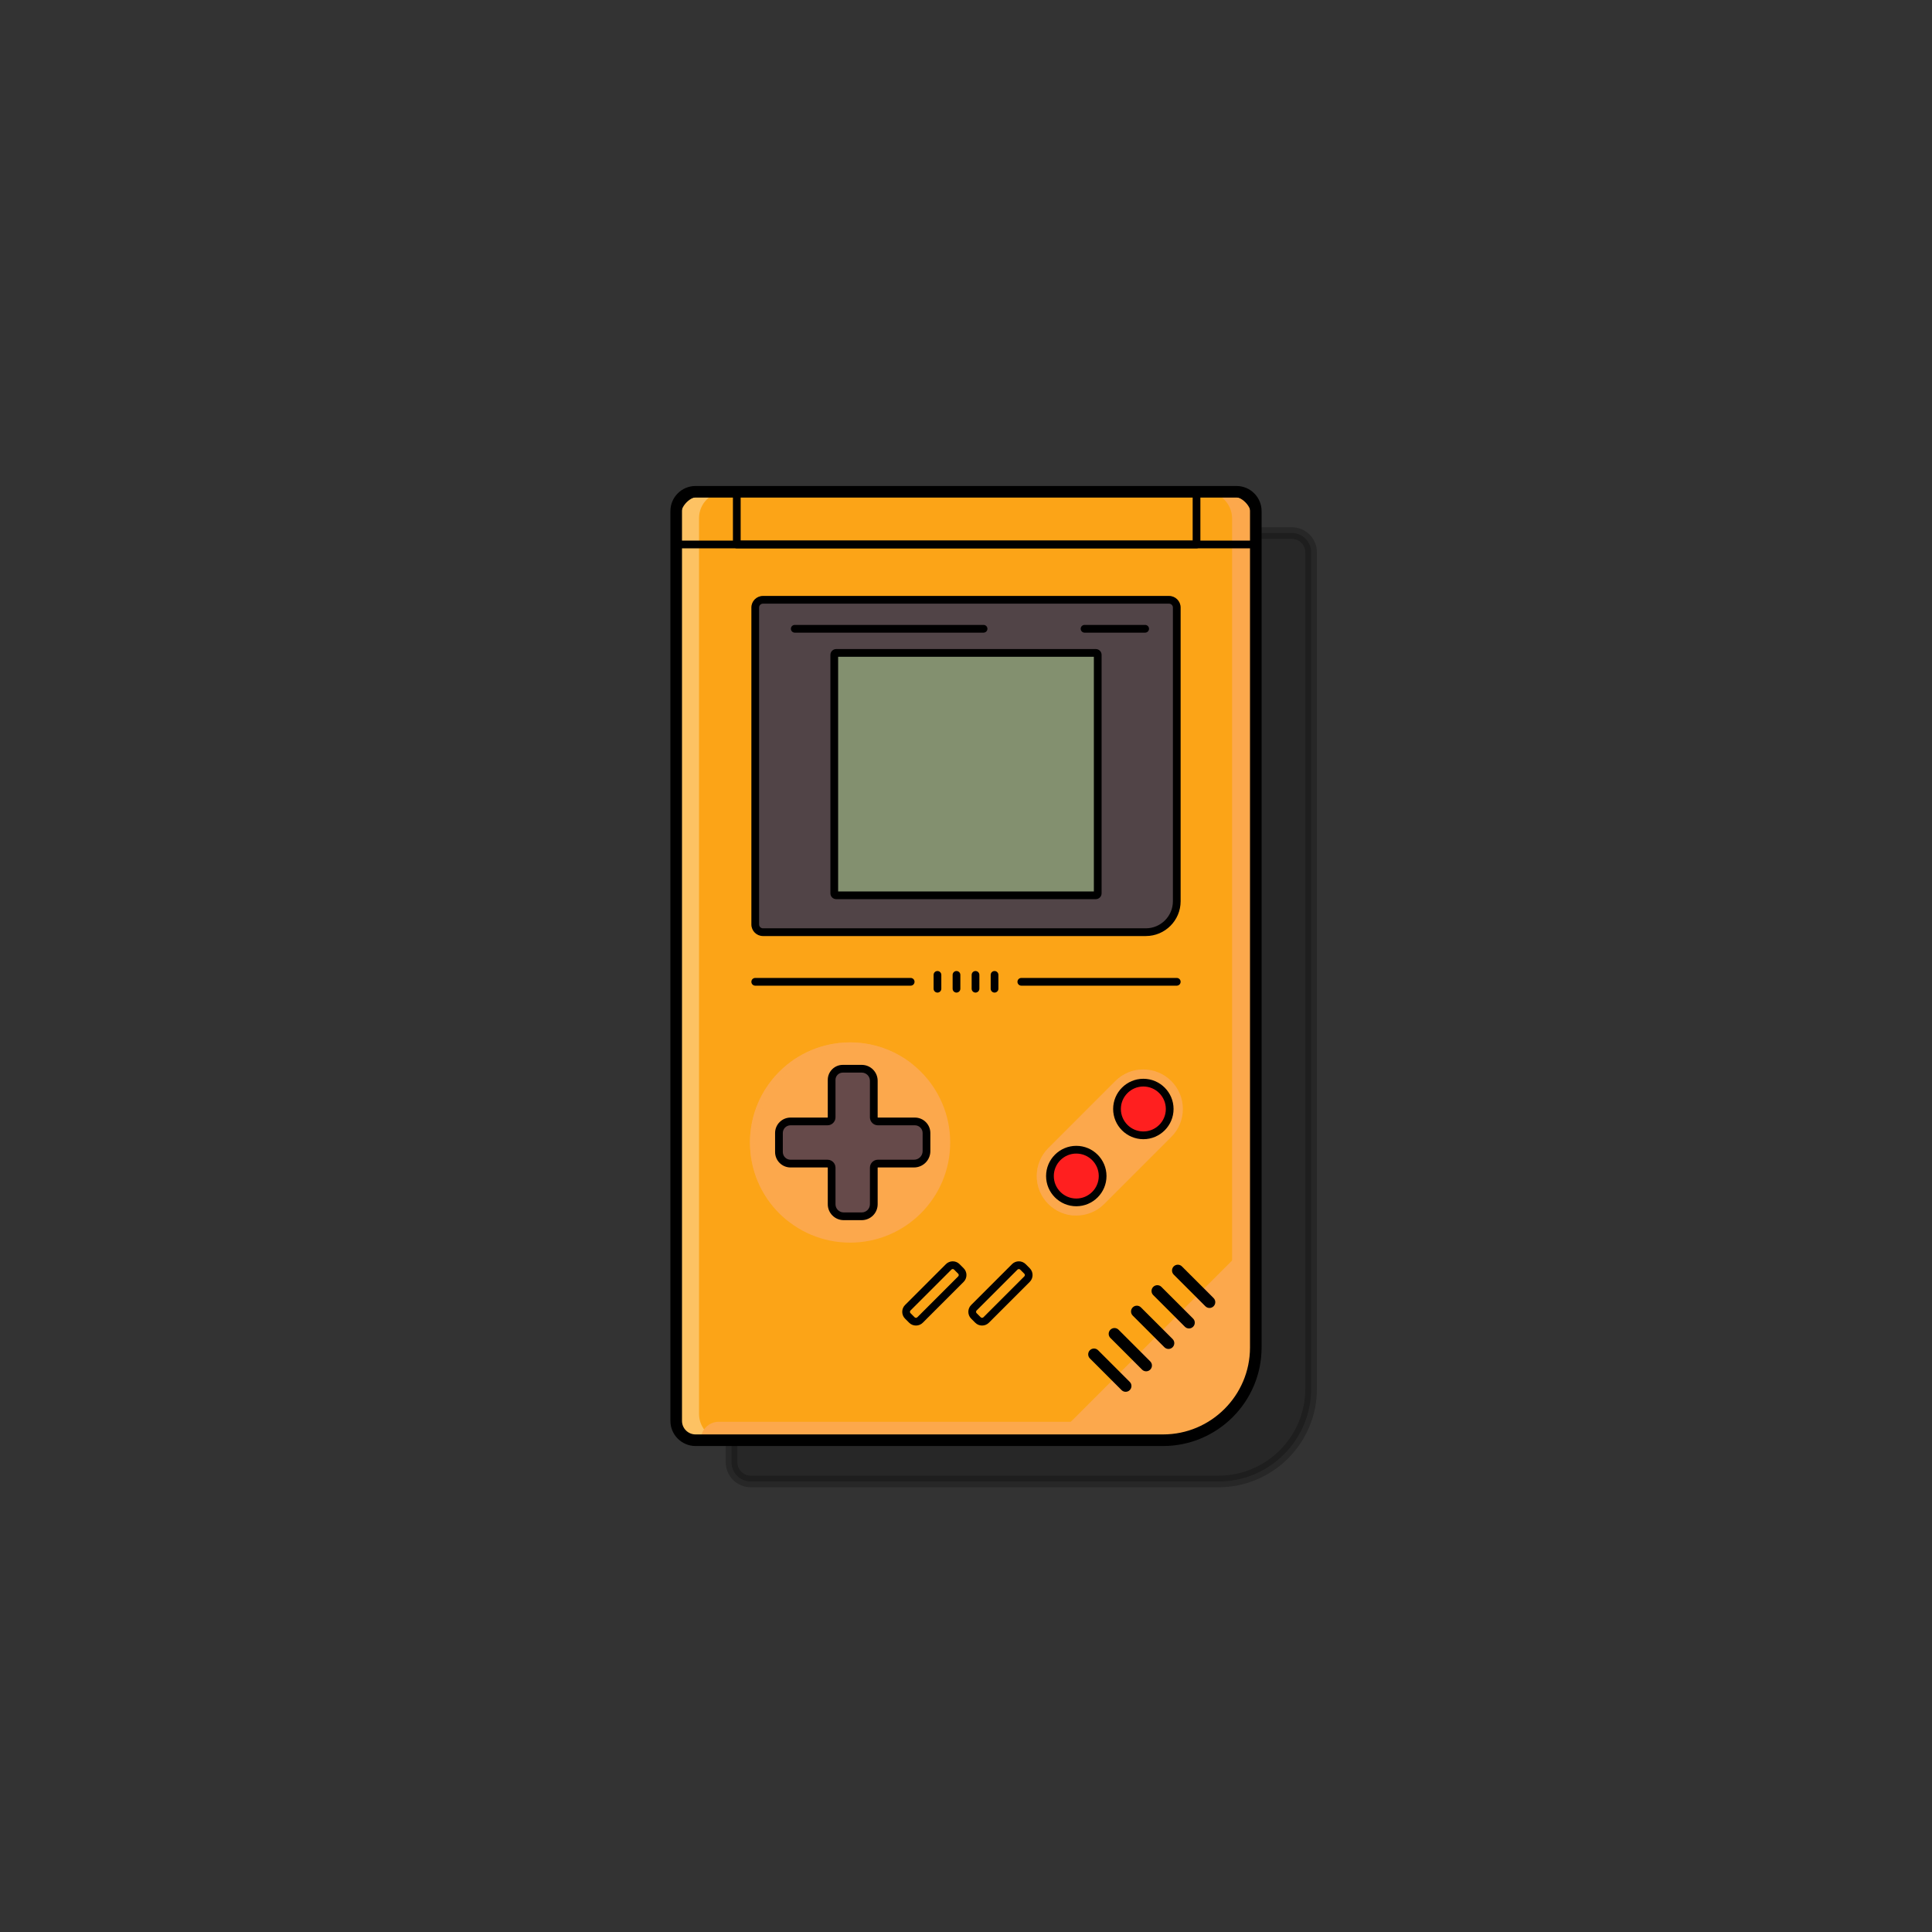 <?xml version="1.0" encoding="UTF-8"?><svg version="1.1" id="Layer_1" xmlns="http://www.w3.org/2000/svg" xmlns:xlink="http://www.w3.org/1999/xlink" x="0px" y="0px" viewBox="0 0 1000 1000" enable-background="new 0 0 1000 1000" xml:space="preserve" width="1000px" height="1000px">
<rect x="0" y="0" width="1000" height="1000" fill="#333333" stroke="none"/>
<g>
	<g id="Layer_1_1_">
		
			<path opacity="0.24" stroke="#000000" stroke-width="6" stroke-linecap="round" stroke-linejoin="round" enable-background="new    " d="
			M388.636,275.9h280c5.523,0,10,4.477,10,10v432.912c0,26.51-21.49,48-48,48h-242c-5.523,0-10-4.477-10-10V285.9
			C378.636,280.377,383.113,275.9,388.636,275.9z"/>
		<path fill="#FCA417" d="M360,254.545h280c5.523,0,10,4.477,10,10v432.91c0,26.51-21.49,48-48,48H360c-5.523,0-10-4.477-10-10
			v-470.91C350,259.022,354.477,254.545,360,254.545C360,254.545,360,254.545,360,254.545z"/>
		<path opacity="0.33" fill="#FFFFFF" enable-background="new    " d="M361.818,731.818V268.182c0-7.531,6.105-13.637,13.637-13.637
			h-11.819c-7.531,0.001-13.636,6.106-13.636,13.637v463.636c0,7.531,6.105,13.636,13.636,13.637h11.819
			C367.923,745.455,361.818,739.349,361.818,731.818L361.818,731.818z"/>
		<circle fill="#FCA84C" cx="440" cy="591.364" r="51.818"/>
		<path opacity="0.66" fill="#FCA84C" enable-background="new    " d="M402.066,561.018c17.483-21.85,49.158-25.868,71.543-9.075
			c-0.411-0.35-0.816-0.7-1.24-1.044c-22.348-17.877-54.957-14.252-72.834,8.096c-17.877,22.348-14.252,54.957,8.096,72.833
			c0.424,0.339,0.859,0.656,1.29,0.98C387.622,614.657,384.587,582.872,402.066,561.018z"/>
		<g>
			<path fill="#FCA84C" d="M636.364,254.545h-12.5c7.576-0.018,13.756,6.062,13.863,13.637V680
				c-0.107,36.194-29.488,65.473-65.682,65.455h12.5C620.695,745.455,650,716.15,650,680l0,0V268.182
				C650,260.651,643.895,254.546,636.364,254.545z"/>
			<path fill="#FCA84C" d="M544.72,745.455h39.825C620.695,745.455,650,716.15,650,680l0,0v-39.826L544.72,745.455z"/>
			<path fill="#FCA84C" d="M584.545,735.909h-212.5c-5.146,0-9.318,4.172-9.318,9.318v0.228h221.818
				C642.649,745.455,650,716.15,650,680v-9.545C649.999,706.604,620.694,735.909,584.545,735.909z"/>
		</g>
		<g>
			<path d="M602,748.455H360c-7.168,0-13-5.832-13-13v-470.91c0-7.168,5.832-13,13-13h280c7.168,0,13,5.832,13,13v432.91
				C653,725.576,630.121,748.455,602,748.455z M360,257.545c-3.86,0-7,3.14-7,7v470.91c0,3.859,3.14,7,7,7h242
				c24.813,0,45-20.187,45-45v-432.91c0-3.86-3.141-7-7-7H360z"/>
		</g>
		<path fill="#514447" d="M394.909,310.455h210.182c2.209,0,4,1.791,4,4v152.038c0,8.837-7.163,16-16,16H394.909
			c-2.209,0-4-1.791-4-4V314.455C390.909,312.246,392.7,310.455,394.909,310.455z"/>
		<g>
			<path d="M593.091,484.493H394.909c-3.309,0-6-2.691-6-6V314.455c0-3.309,2.691-6,6-6h210.182c3.309,0,6,2.691,6,6v152.038
				C611.091,476.418,603.016,484.493,593.091,484.493z M394.909,312.455c-1.103,0-2,0.897-2,2v164.038c0,1.103,0.897,2,2,2h198.182
				c7.72,0,14-6.28,14-14V314.455c0-1.103-0.897-2-2-2H394.909z"/>
		</g>
		<path fill="#83906F" d="M432.818,337.948h134.364c0.552,0,1,0.448,1,1v123.455c0,0.552-0.448,1-1,1H432.818c-0.552,0-1-0.448-1-1
			V338.948C431.818,338.396,432.266,337.948,432.818,337.948z"/>
		<g>
			<path d="M567.182,465.403H432.818c-1.654,0-3-1.346-3-3V338.948c0-1.654,1.346-3,3-3h134.364c1.654,0,3,1.346,3,3v123.455
				C570.182,464.057,568.836,465.403,567.182,465.403z M433.818,461.403h132.364V339.948H433.818V461.403z M567.182,339.948h0.01
				H567.182z"/>
		</g>
		<g>
			<path d="M650,283.818H350c-1.104,0-2-0.896-2-2v-13.636c0-8.622,7.014-15.637,15.636-15.637h272.729l0,0
				c8.622,0,15.636,7.015,15.636,15.637v13.636C652,282.922,651.104,283.818,650,283.818z M352,279.818h296v-11.636
				c0-6.417-5.22-11.637-11.636-11.637H363.636c-6.416,0-11.636,5.221-11.636,11.637V279.818z"/>
		</g>
		<g>
			<path d="M609.091,510.182h-80.455c-1.104,0-2-0.896-2-2s0.896-2,2-2h80.455c1.104,0,2,0.896,2,2S610.195,510.182,609.091,510.182
				z"/>
		</g>
		<g>
			<path d="M471.364,510.182h-80.455c-1.104,0-2-0.896-2-2s0.896-2,2-2h80.455c1.104,0,2,0.896,2,2S472.469,510.182,471.364,510.182
				z"/>
		</g>
		<path fill="#664A4A" d="M407.518,580.227h67.238c2.52,0,4.563,2.043,4.563,4.563v13.147c0,2.52-2.043,4.563-4.563,4.563h-67.238
			c-2.52,0-4.563-2.043-4.563-4.563V584.79C402.955,582.27,404.998,580.227,407.518,580.227z"/>
		<path fill="#664A4A" d="M434.562,553.182h13.148c2.52,0,4.562,2.042,4.562,4.562l0,0v67.239c0,2.52-2.042,4.562-4.562,4.562h0
			h-13.148c-2.52,0-4.562-2.042-4.562-4.562v0v-67.239C430.001,555.225,432.043,553.183,434.562,553.182z"/>
		<g>
			<path d="M446.051,631.547h-9.375c-4.533,0-8.221-3.688-8.221-8.221v-18.921c0-0.071-0.059-0.13-0.131-0.13h-19.148
				c-4.409-0.005-7.994-3.594-7.994-8v-9.829c0-4.408,3.586-7.994,7.994-7.994h19.145c0.072,0,0.131-0.059,0.131-0.131v-19.375
				c0-4.283,3.484-7.768,7.767-7.768h9.829c4.533,0,8.222,3.688,8.222,8.222v18.924c0,0.072,0.059,0.131,0.131,0.131h19.152
				c0,0,0.002,0,0.002,0c4.406,0,7.991,3.584,7.992,7.99v9.376c0,4.658-3.79,8.448-8.448,8.448h-18.697
				c-0.072,0-0.13,0.059-0.13,0.131v18.926C454.272,627.859,450.584,631.547,446.051,631.547z M409.176,582.452
				c-2.202,0-3.994,1.792-3.994,3.994v9.829c0,2.203,1.792,3.997,3.996,4h19.146c2.277,0,4.13,1.853,4.131,4.129v18.922
				c0,2.327,1.894,4.221,4.221,4.221h9.375c2.328,0,4.222-1.894,4.222-4.221V604.4c0-2.277,1.853-4.131,4.13-4.131H473.1
				c2.453,0,4.448-1.995,4.448-4.448v-9.375c0-1.065-0.416-2.068-1.17-2.822c-0.754-0.754-1.756-1.169-2.822-1.169
				c0,0-0.001,0-0.001,0h-0.003H454.4c-2.278-0.002-4.13-1.855-4.13-4.131V559.4c0-2.328-1.895-4.222-4.222-4.222h-9.829
				c-2.077,0-3.767,1.69-3.767,3.768v19.375c0,2.277-1.854,4.131-4.131,4.131H409.176z"/>
		</g>
		<path fill="#FCA84C" d="M557.085,629.165c-11.296-0.005-20.45-9.166-20.446-20.462c0.002-5.418,2.154-10.614,5.983-14.447
			l34.712-34.711c7.988-7.988,20.939-7.988,28.927,0s7.988,20.939,0,28.927l0,0l-34.713,34.712
			C567.719,627.029,562.511,629.183,557.085,629.165z"/>
		<path opacity="0.66" fill="#FCA84C" enable-background="new    " d="M544.18,623.183c-7.976-7.993-7.976-20.934,0-28.927
			l34.713-34.711c3.64-3.649,8.533-5.774,13.684-5.944c-0.26-0.01-0.517-0.038-0.779-0.038c-5.427-0.018-10.635,2.136-14.464,5.982
			l-34.712,34.711c-7.988,7.982-7.993,20.927-0.011,28.915c3.838,3.84,9.045,5.997,14.474,5.994c0.262,0,0.519-0.029,0.779-0.038
			C552.713,628.956,547.82,626.831,544.18,623.183z"/>
		<circle fill="#FF1F1F" cx="591.797" cy="574.007" r="13.636"/>
		<circle fill="#FF1F1F" cx="557.085" cy="608.72" r="13.636"/>
		<g>
			<path d="M591.797,589.643c-8.621,0-15.636-7.015-15.636-15.636s7.015-15.636,15.636-15.636s15.636,7.015,15.636,15.636
				S600.418,589.643,591.797,589.643z M591.797,562.371c-6.416,0-11.636,5.22-11.636,11.636s5.22,11.636,11.636,11.636
				s11.636-5.22,11.636-11.636S598.213,562.371,591.797,562.371z"/>
		</g>
		<g>
			<path d="M557.085,624.355c-8.621,0-15.636-7.015-15.636-15.636s7.015-15.636,15.636-15.636s15.636,7.015,15.636,15.636
				S565.706,624.355,557.085,624.355z M557.085,597.084c-6.416,0-11.636,5.22-11.636,11.636s5.22,11.636,11.636,11.636
				s11.636-5.22,11.636-11.636S563.501,597.084,557.085,597.084z"/>
		</g>
		<g>
			<path d="M474.098,686.1c-1.28,0-2.561-0.487-3.535-1.462l-2.104-2.104c-0.944-0.943-1.464-2.199-1.464-3.535
				c0-1.335,0.52-2.591,1.464-3.535l21.14-21.139c0.944-0.944,2.2-1.465,3.535-1.465s2.591,0.521,3.535,1.465l2.103,2.103
				c0.945,0.944,1.465,2.2,1.465,3.535c0,1.336-0.521,2.592-1.465,3.536l-21.138,21.139
				C476.659,685.612,475.378,686.1,474.098,686.1z M493.134,656.86c-0.155,0-0.452,0.038-0.707,0.293l-21.14,21.139
				c-0.254,0.255-0.292,0.553-0.292,0.707c0,0.155,0.038,0.452,0.292,0.707l2.104,2.104c0.389,0.389,1.024,0.39,1.415-0.001
				l21.138-21.139c0.255-0.255,0.293-0.552,0.293-0.707c0-0.154-0.038-0.452-0.293-0.707l-2.103-2.103h0
				C493.586,656.898,493.289,656.86,493.134,656.86z"/>
		</g>
		<g>
			<path d="M508.315,686.102c-1.335,0-2.591-0.521-3.535-1.465l-2.103-2.103c-0.944-0.944-1.465-2.2-1.465-3.535
				c0-1.336,0.521-2.592,1.465-3.536l21.139-21.139c1.949-1.949,5.12-1.948,7.071-0.001c0,0.001,0,0.001,0,0.001l2.103,2.104
				c0.944,0.943,1.465,2.199,1.465,3.535c0,1.335-0.521,2.591-1.465,3.535l-21.139,21.139
				C510.907,685.581,509.651,686.102,508.315,686.102z M527.353,656.86c-0.257,0-0.514,0.098-0.708,0.293l-21.139,21.139
				c-0.255,0.255-0.293,0.552-0.293,0.707c0,0.154,0.038,0.452,0.293,0.707l2.103,2.103c0.39,0.391,1.023,0.392,1.415,0
				l21.139-21.139c0.255-0.255,0.293-0.553,0.293-0.707c0-0.155-0.038-0.452-0.293-0.706l-2.103-2.104
				C527.865,656.958,527.608,656.86,527.353,656.86z"/>
		</g>
		<g>
			<path d="M593.244,709.785c-0.768,0-1.535-0.293-2.121-0.879l-16.393-16.393c-1.172-1.171-1.172-3.071,0-4.242
				c1.172-1.172,3.07-1.172,4.242,0l16.393,16.393c1.172,1.171,1.172,3.071,0,4.242
				C594.779,709.492,594.012,709.785,593.244,709.785z"/>
		</g>
		<g>
			<path d="M582.637,720.391c-0.768,0-1.535-0.293-2.121-0.879l-16.392-16.392c-1.172-1.171-1.172-3.071,0-4.242
				c1.172-1.172,3.07-1.172,4.242,0l16.392,16.392c1.172,1.171,1.172,3.071,0,4.242
				C584.172,720.098,583.404,720.391,582.637,720.391z"/>
		</g>
		<g>
			<path d="M604.814,698.214c-0.768,0-1.535-0.293-2.121-0.879l-16.393-16.392c-1.172-1.171-1.172-3.07,0-4.242s3.07-1.172,4.242,0
				l16.393,16.392c1.172,1.171,1.172,3.07,0,4.242C606.35,697.921,605.582,698.214,604.814,698.214z"/>
		</g>
		<g>
			<path d="M615.421,687.607c-0.768,0-1.535-0.293-2.121-0.879l-16.392-16.393c-1.172-1.172-1.172-3.071,0-4.242
				c1.172-1.172,3.07-1.172,4.242,0l16.392,16.393c1.172,1.172,1.172,3.071,0,4.242
				C616.956,687.314,616.188,687.607,615.421,687.607z"/>
		</g>
		<g>
			<path d="M626.028,677.001c-0.768,0-1.535-0.293-2.121-0.879l-16.393-16.392c-1.172-1.171-1.172-3.07,0-4.242s3.07-1.172,4.242,0
				l16.393,16.392c1.172,1.171,1.172,3.07,0,4.242C627.563,676.708,626.796,677.001,626.028,677.001z"/>
		</g>
		<g>
			<path d="M619.319,283.818H381.364c-1.104,0-2-0.896-2-2v-27.273c0-1.104,0.896-2,2-2h237.955c1.104,0,2,0.896,2,2v27.273
				C621.319,282.922,620.424,283.818,619.319,283.818z M383.364,279.818h233.955v-23.273H383.364V279.818z"/>
		</g>
		<g>
			<path d="M509.091,327.455h-97.727c-1.104,0-2-0.896-2-2s0.896-2,2-2h97.727c1.104,0,2,0.896,2,2S510.195,327.455,509.091,327.455
				z"/>
		</g>
		<g>
			<path d="M592.727,327.455h-31.362c-1.104,0-2-0.896-2-2s0.896-2,2-2h31.362c1.104,0,2,0.896,2,2S593.831,327.455,592.727,327.455
				z"/>
		</g>
		<g>
			<path d="M485.227,513.761c-1.104,0-2-0.896-2-2v-7.159c0-1.104,0.896-2,2-2s2,0.896,2,2v7.159
				C487.227,512.865,486.332,513.761,485.227,513.761z"/>
		</g>
		<g>
			<path d="M495.076,513.761c-1.104,0-2-0.896-2-2v-7.159c0-1.104,0.896-2,2-2s2,0.896,2,2v7.159
				C497.076,512.865,496.181,513.761,495.076,513.761z"/>
		</g>
		<g>
			<path d="M504.924,513.761c-1.104,0-2-0.896-2-2v-7.159c0-1.104,0.896-2,2-2s2,0.896,2,2v7.159
				C506.924,512.865,506.028,513.761,504.924,513.761z"/>
		</g>
		<g>
			<path d="M514.773,513.761c-1.104,0-2-0.896-2-2v-7.159c0-1.104,0.896-2,2-2s2,0.896,2,2v7.159
				C516.773,512.865,515.878,513.761,514.773,513.761z"/>
		</g>
	</g>
</g>
</svg>